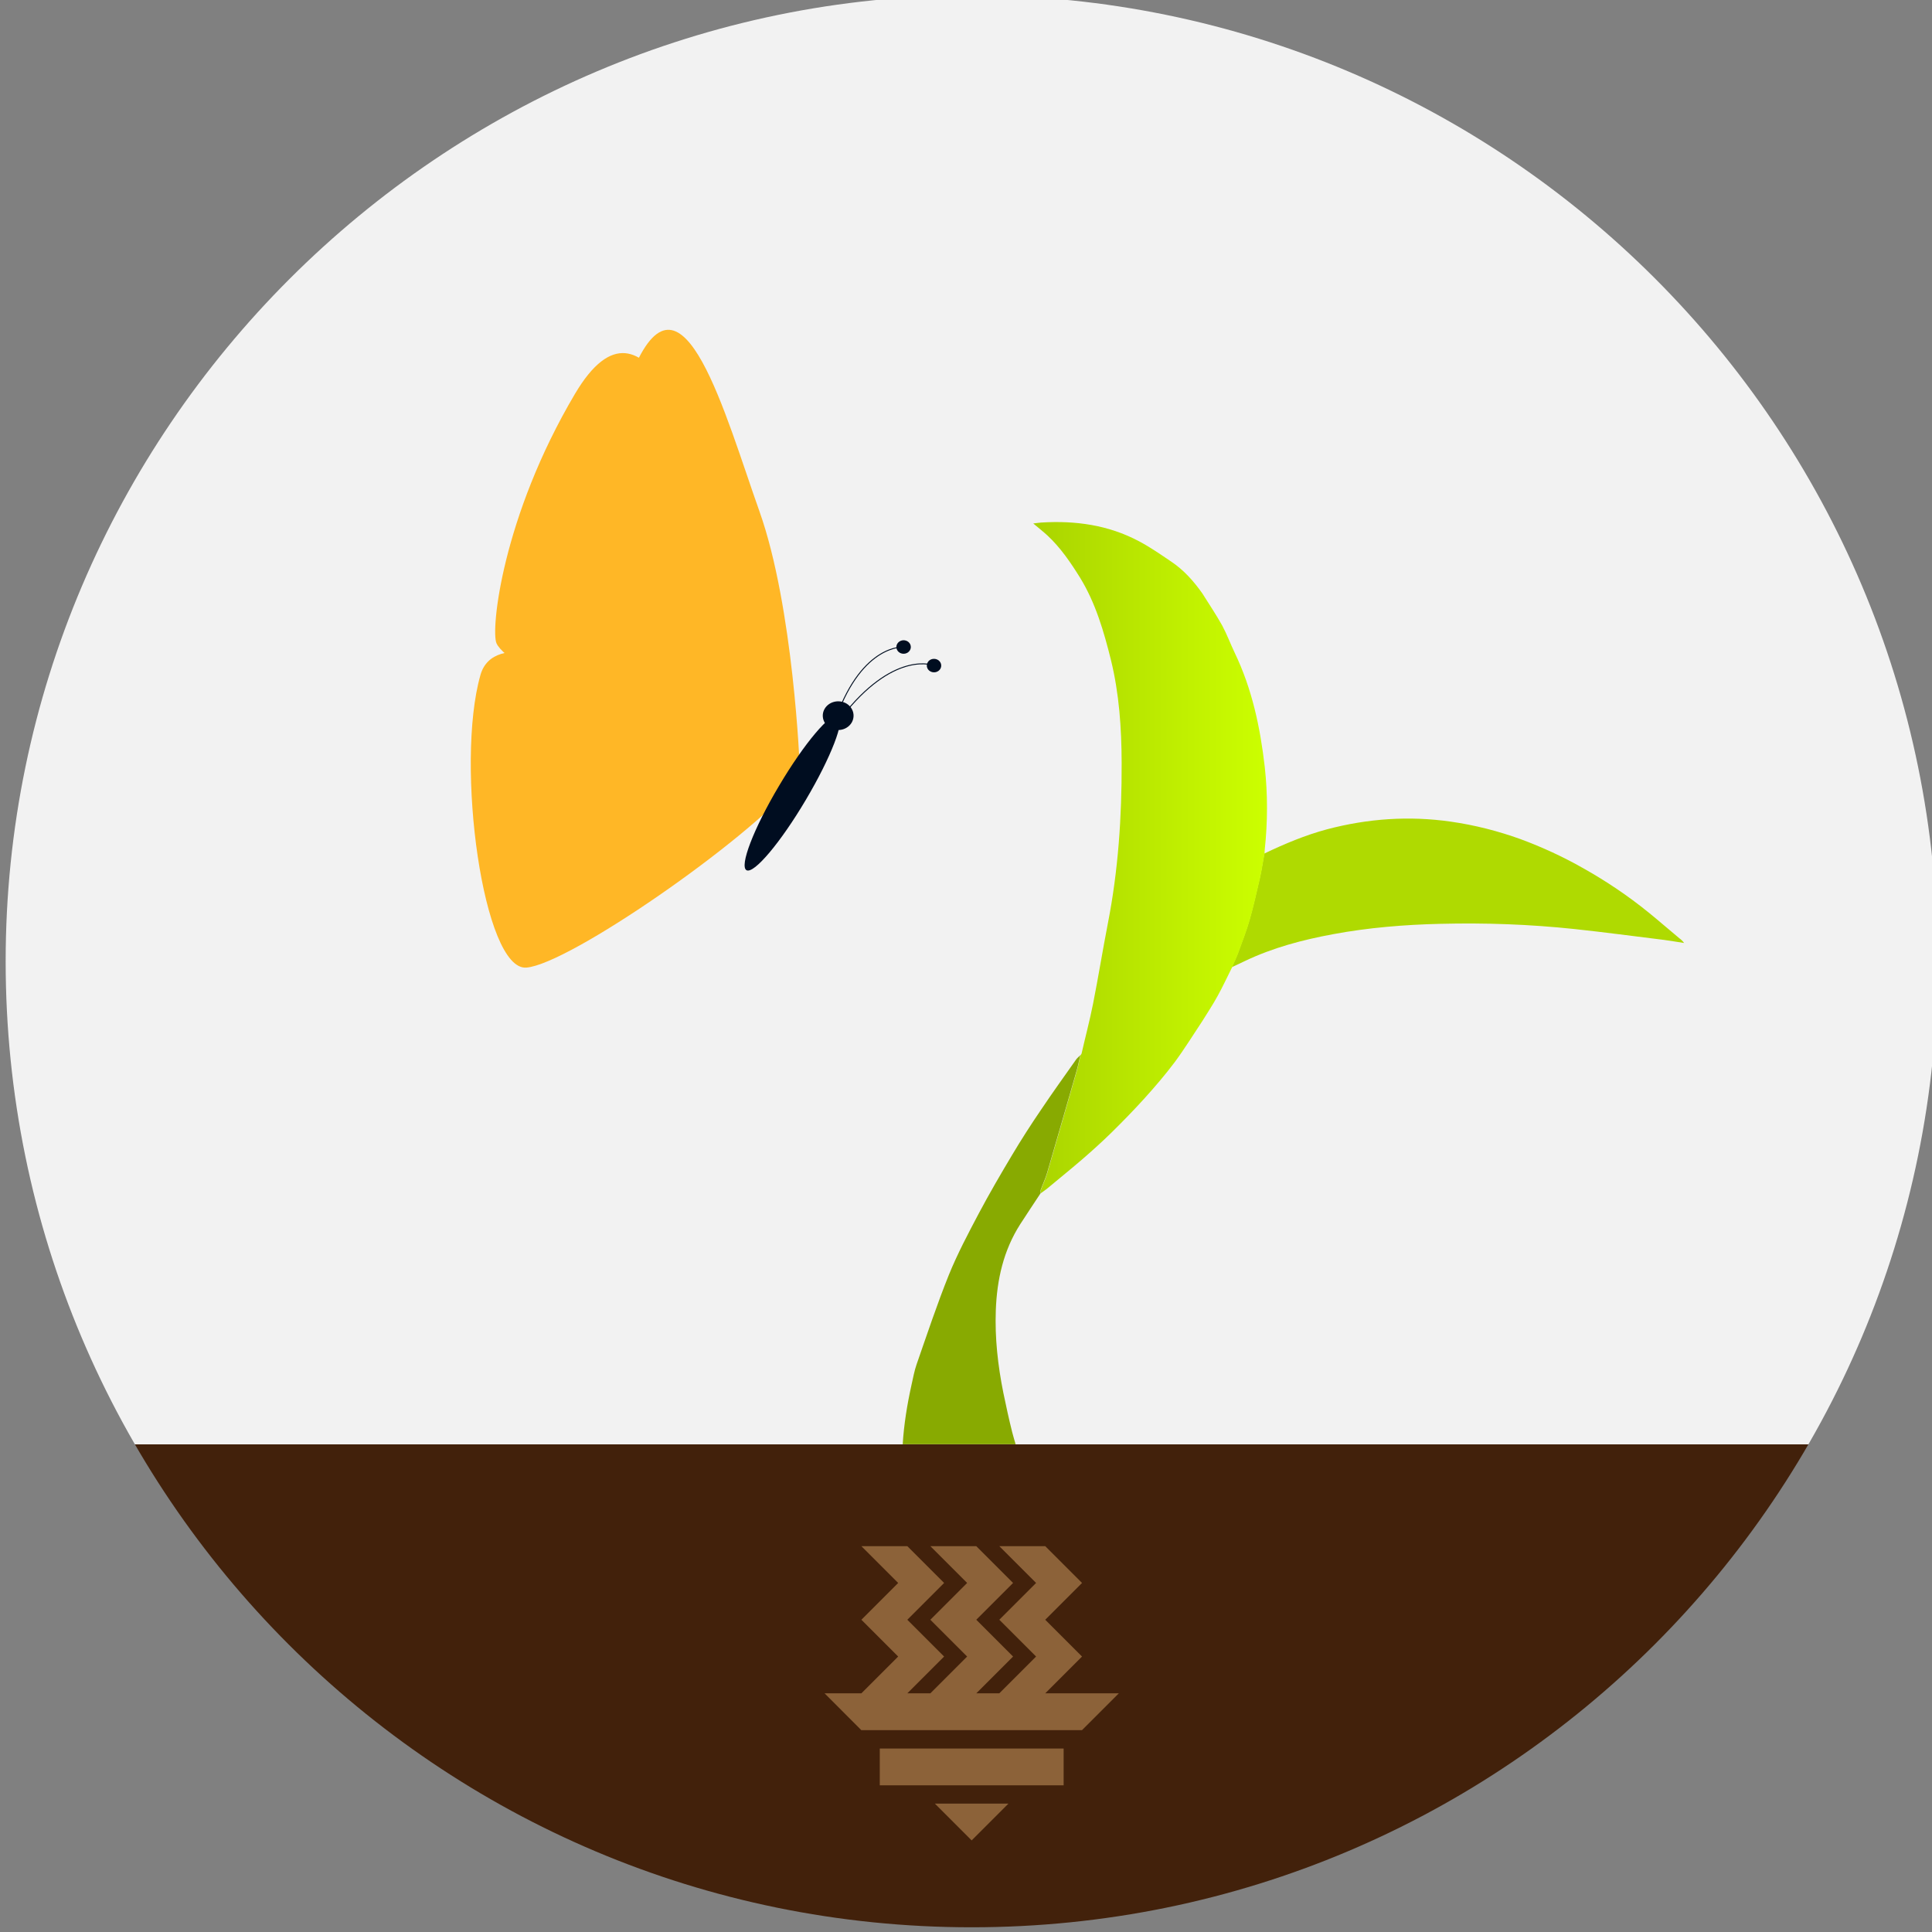 <?xml version="1.0" encoding="utf-8"?>
<!-- Generator: Adobe Illustrator 22.1.0, SVG Export Plug-In . SVG Version: 6.00 Build 0)  -->
<svg version="1.1" id="Layer_1" xmlns="http://www.w3.org/2000/svg" xmlns:xlink="http://www.w3.org/1999/xlink" x="0px" y="0px"
	 viewBox="0 0 2048 2048" style="enable-background:new 0 0 2048 2048;" xml:space="preserve">
<rect x="0" y="0" width="2048" height="2048" fill="#808080" stroke="none"/>
<style type="text/css">
	.st0{fill:url(#SVGID_1_);}
	.st1{fill:#AFDA01;}
	.st2{fill:#859A30;}
	.st3{fill:url(#SVGID_2_);}
	.st4{fill:#8C6239;}
	.st5{fill:#88AA01;}
	.st6{fill:#FFB726;}
	.st7{fill:#000D20;}
	.st8{fill:none;stroke:#000D20;stroke-linecap:round;stroke-linejoin:round;stroke-miterlimit:10;}
</style>
<g>
	<g>
		<g>
			
				<linearGradient id="SVGID_1_" gradientUnits="userSpaceOnUse" x1="1030" y1="2053" x2="1030" y2="5" gradientTransform="matrix(1 0 0 -1 0 2048)">
				<stop  offset="0" style="stop-color:#F2F2F2"/>
				<stop  offset="0.75" style="stop-color:#F2F2F2"/>
				<stop  offset="0.75" style="stop-color:#42210B"/>
			</linearGradient>
			<path class="st0" d="M1030-5L1030-5c565.6,0,1024,458.4,1024,1024l0,0c0,565.6-458.4,1024-1024,1024l0,0
				C464.4,2043,6,1584.6,6,1019l0,0C6,455.8,466.8-5,1030-5z"/>
		</g>
	</g>
	<path class="st1" d="M1340.2,904.8c21.5-10.3,43.4-19.5,66.5-25.7c43.2-11.4,87-14.5,131.4-8.1c25.1,3.6,49.9,9.9,73.7,18.5
		c23,8.5,45.1,18.7,66.4,30.8c24.4,13.7,47.6,29.3,69.3,46.9c11.1,9,21.8,18.4,32.8,27.5c1.9,1.3,3.5,3,4.9,4.9
		c-6.9-1-13.9-2.3-20.8-3.2c-31.9-3.9-63.6-8.2-95.6-11.6c-47.2-5-94.5-6.7-142-5.5c-38.2,0.9-76.1,4-113.8,11
		c-32.3,6-63.8,14.3-93.5,28.5c-4.6,2.2-9.2,4.3-13.8,6.5c2.3-5.2,4.8-10.2,6.7-15.5c4.3-11.8,8.9-23.5,12.3-35.5
		c4.1-14.3,7.2-28.8,10.6-43.2C1337.3,922.6,1338.5,913.6,1340.2,904.8z"/>
	<path class="st2" d="M1145.1,1118.8L1145.1,1118.8L1145.1,1118.8L1145.1,1118.8z"/>
	<linearGradient id="SVGID_2_" gradientUnits="userSpaceOnUse" x1="1095.3" y1="909.1" x2="1343.063" y2="909.1">
		<stop  offset="0" style="stop-color:#AAD400"/>
		<stop  offset="1" style="stop-color:#CCFF00"/>
	</linearGradient>
	<path class="st3" d="M1340.7,813c-4.8-41.8-13.4-82.6-31.8-120.9c-4.6-9.6-8.3-19.7-13.3-29c-6.5-11.7-14.1-22.9-21.1-34.1
		c-9.1-12.9-19.5-24.6-32.7-33.5c-11.4-7.7-22.7-15.6-34.7-21.9c-32.3-17.1-67-21.9-103.1-19.7c-2.6,0.2-5.2,0.6-8.7,1
		c5.6,4.7,10.4,8.5,14.9,12.6c14.1,13.1,24.8,28.9,34.8,45c16.4,26.8,25.1,56.8,32.6,86.9c8.8,35.8,11.3,72.6,11.4,109.3
		c0.2,57.1-3.6,113.9-14.6,170.1c-5.5,28.3-10.1,56.9-15.7,85.2c-3.5,17.7-8.2,35.3-12.2,52.9c-0.4,0.5-0.7,1.1-1.1,1.7
		c-1.3,5.6-2.4,11.2-4,16.8c-10.3,36-20.8,72-31.2,107.9c-1.8,6.2-4.6,12-6.8,18.1c-0.4,1,0,2.3,0,3.4c2.3-1.7,4.7-3.2,6.8-5
		c12.7-10.6,25.5-20.9,38-31.7c10.1-8.8,20.2-17.9,29.8-27.3c12.1-11.9,23.9-24,35.3-36.6c11.1-12.3,21.9-24.9,31.9-38.2
		c10.6-14.3,19.9-29.5,29.7-44.2c-0.3-1.1-0.7-2.2-1-3.3c0.3,1.1,0.7,2.2,1,3.3c5.3-8.6,10.9-17,15.7-25.8
		c5.5-9.9,10.3-20.3,15.4-30.5c2.3-5.2,4.8-10.2,6.7-15.5c4.3-11.8,8.9-23.5,12.3-35.5c4.1-14.3,7.2-28.8,10.6-43.2
		c2-8.8,3.2-17.7,4.9-26.5c0.1-1.4,0-2.9,0.2-4.2C1343.8,871.4,1343.9,842,1340.7,813z"/>
	<path class="st4" d="M874.1,1795h39l39-39l-39-39l39-39l-39-39h48.7l39,39l-39,39l39,39l-39,39h24.4l39-39l-39-39l39-39l-39-39
		h48.7l39,39l-39,39l39,39l-39,39h24.4l39-39l-39-39l39-39l-39-39h48.7l39,39l-39,39l39,39l-39,39h78l-39,39H913L874.1,1795z
		 M932.6,1853.5h194.9v39H932.6V1853.5z M991,1911.9h78l-39,39L991,1911.9z"/>
	<path class="st5" d="M1140.6,1123.3c-12.4,17.6-25,35.1-37,53c-10.7,15.7-21,31.7-30.7,48c-12.2,20.4-24.2,41-35.3,61.9
		c-11.3,21.4-22.7,42.9-31.8,65.3c-12.5,31.1-23.1,63-34.1,94.6c-2.5,7.1-3.8,14.7-5.5,22.1c-4.6,20.8-8,41.7-9.3,62.8h119.7
		c-1.2-4.2-2.5-8.4-3.6-12.7c-3.5-13.9-6.5-27.8-9.4-41.8c-5.8-28.9-9.1-58-8-87.6c1.2-32.5,8.1-63.4,25.9-91.2
		c7.1-11.1,14.5-22,21.7-33c0-1.1-0.4-2.4,0-3.4c2.2-6.1,5-11.9,6.8-18.1c10.4-36,20.9-71.9,31.2-107.9c1.6-5.5,2.7-11.2,4-16.8
		C1143.7,1120.2,1141.8,1121.5,1140.6,1123.3z"/>
	<g>
		<path class="st6" d="M847.8,813.9c0,0-6.5-170-42.8-272c-36.3-102-81.2-269.3-132.6-152.4C621.1,506.3,847.8,813.9,847.8,813.9z"
			/>
		<path class="st6" d="M847.8,813.9c0,0-60.2-247.6-84.8-285.6c-24.6-37.9-76.2-241.4-153.5-110.8S520.1,668,526.3,681.9
			c6.2,13.9,46.8,38.3,90.4,58.5C652.1,756.8,863.9,877.8,847.8,813.9z"/>
		<path class="st6" d="M842.1,830.5c0,0-305.6-210.2-332.8-115c-27.1,95.1,3.1,313.9,48.7,310.2C603.5,1022,791.8,891,842.1,830.5z"
			/>
		<g>
			<path class="st7" d="M854.2,847.9c-26.8,45.3-54.9,78.6-62.8,74.6c-7.9-4.1,7.4-44.1,34.3-89.3c26.8-45.3,55-78.6,62.9-74.6
				C896.4,762.7,881,802.7,854.2,847.9z"/>
			<path class="st7" d="M902.8,766c-4.4,7.4-14.3,10-22.2,6c-7.9-4.1-10.7-13.4-6.4-20.7c4.4-7.4,14.3-10,22.2-6
				C904.3,749.4,907.1,758.6,902.8,766z"/>
			<g>
				<path class="st8" d="M990.1,705.5c0,0-39.5-16.3-93,48.6"/>
				<path class="st7" d="M983.4,702.1c-2,3.5-0.7,7.8,3,9.7c3.7,1.9,8.3,0.7,10.4-2.8c2-3.4,0.7-7.8-3-9.7
					C990.1,697.4,985.4,698.6,983.4,702.1z"/>
			</g>
			<g>
				<path class="st8" d="M957.9,685.9c0,0-43.1-3.6-71.3,74"/>
				<path class="st7" d="M950.3,684.6c-0.7,3.9,2,7.6,6.2,8.3c4.2,0.7,8.1-1.9,8.9-5.8c0.7-3.9-2-7.6-6.2-8.3
					C955.1,678.1,951.1,680.7,950.3,684.6z"/>
			</g>
		</g>
	</g>
</g>
</svg>

